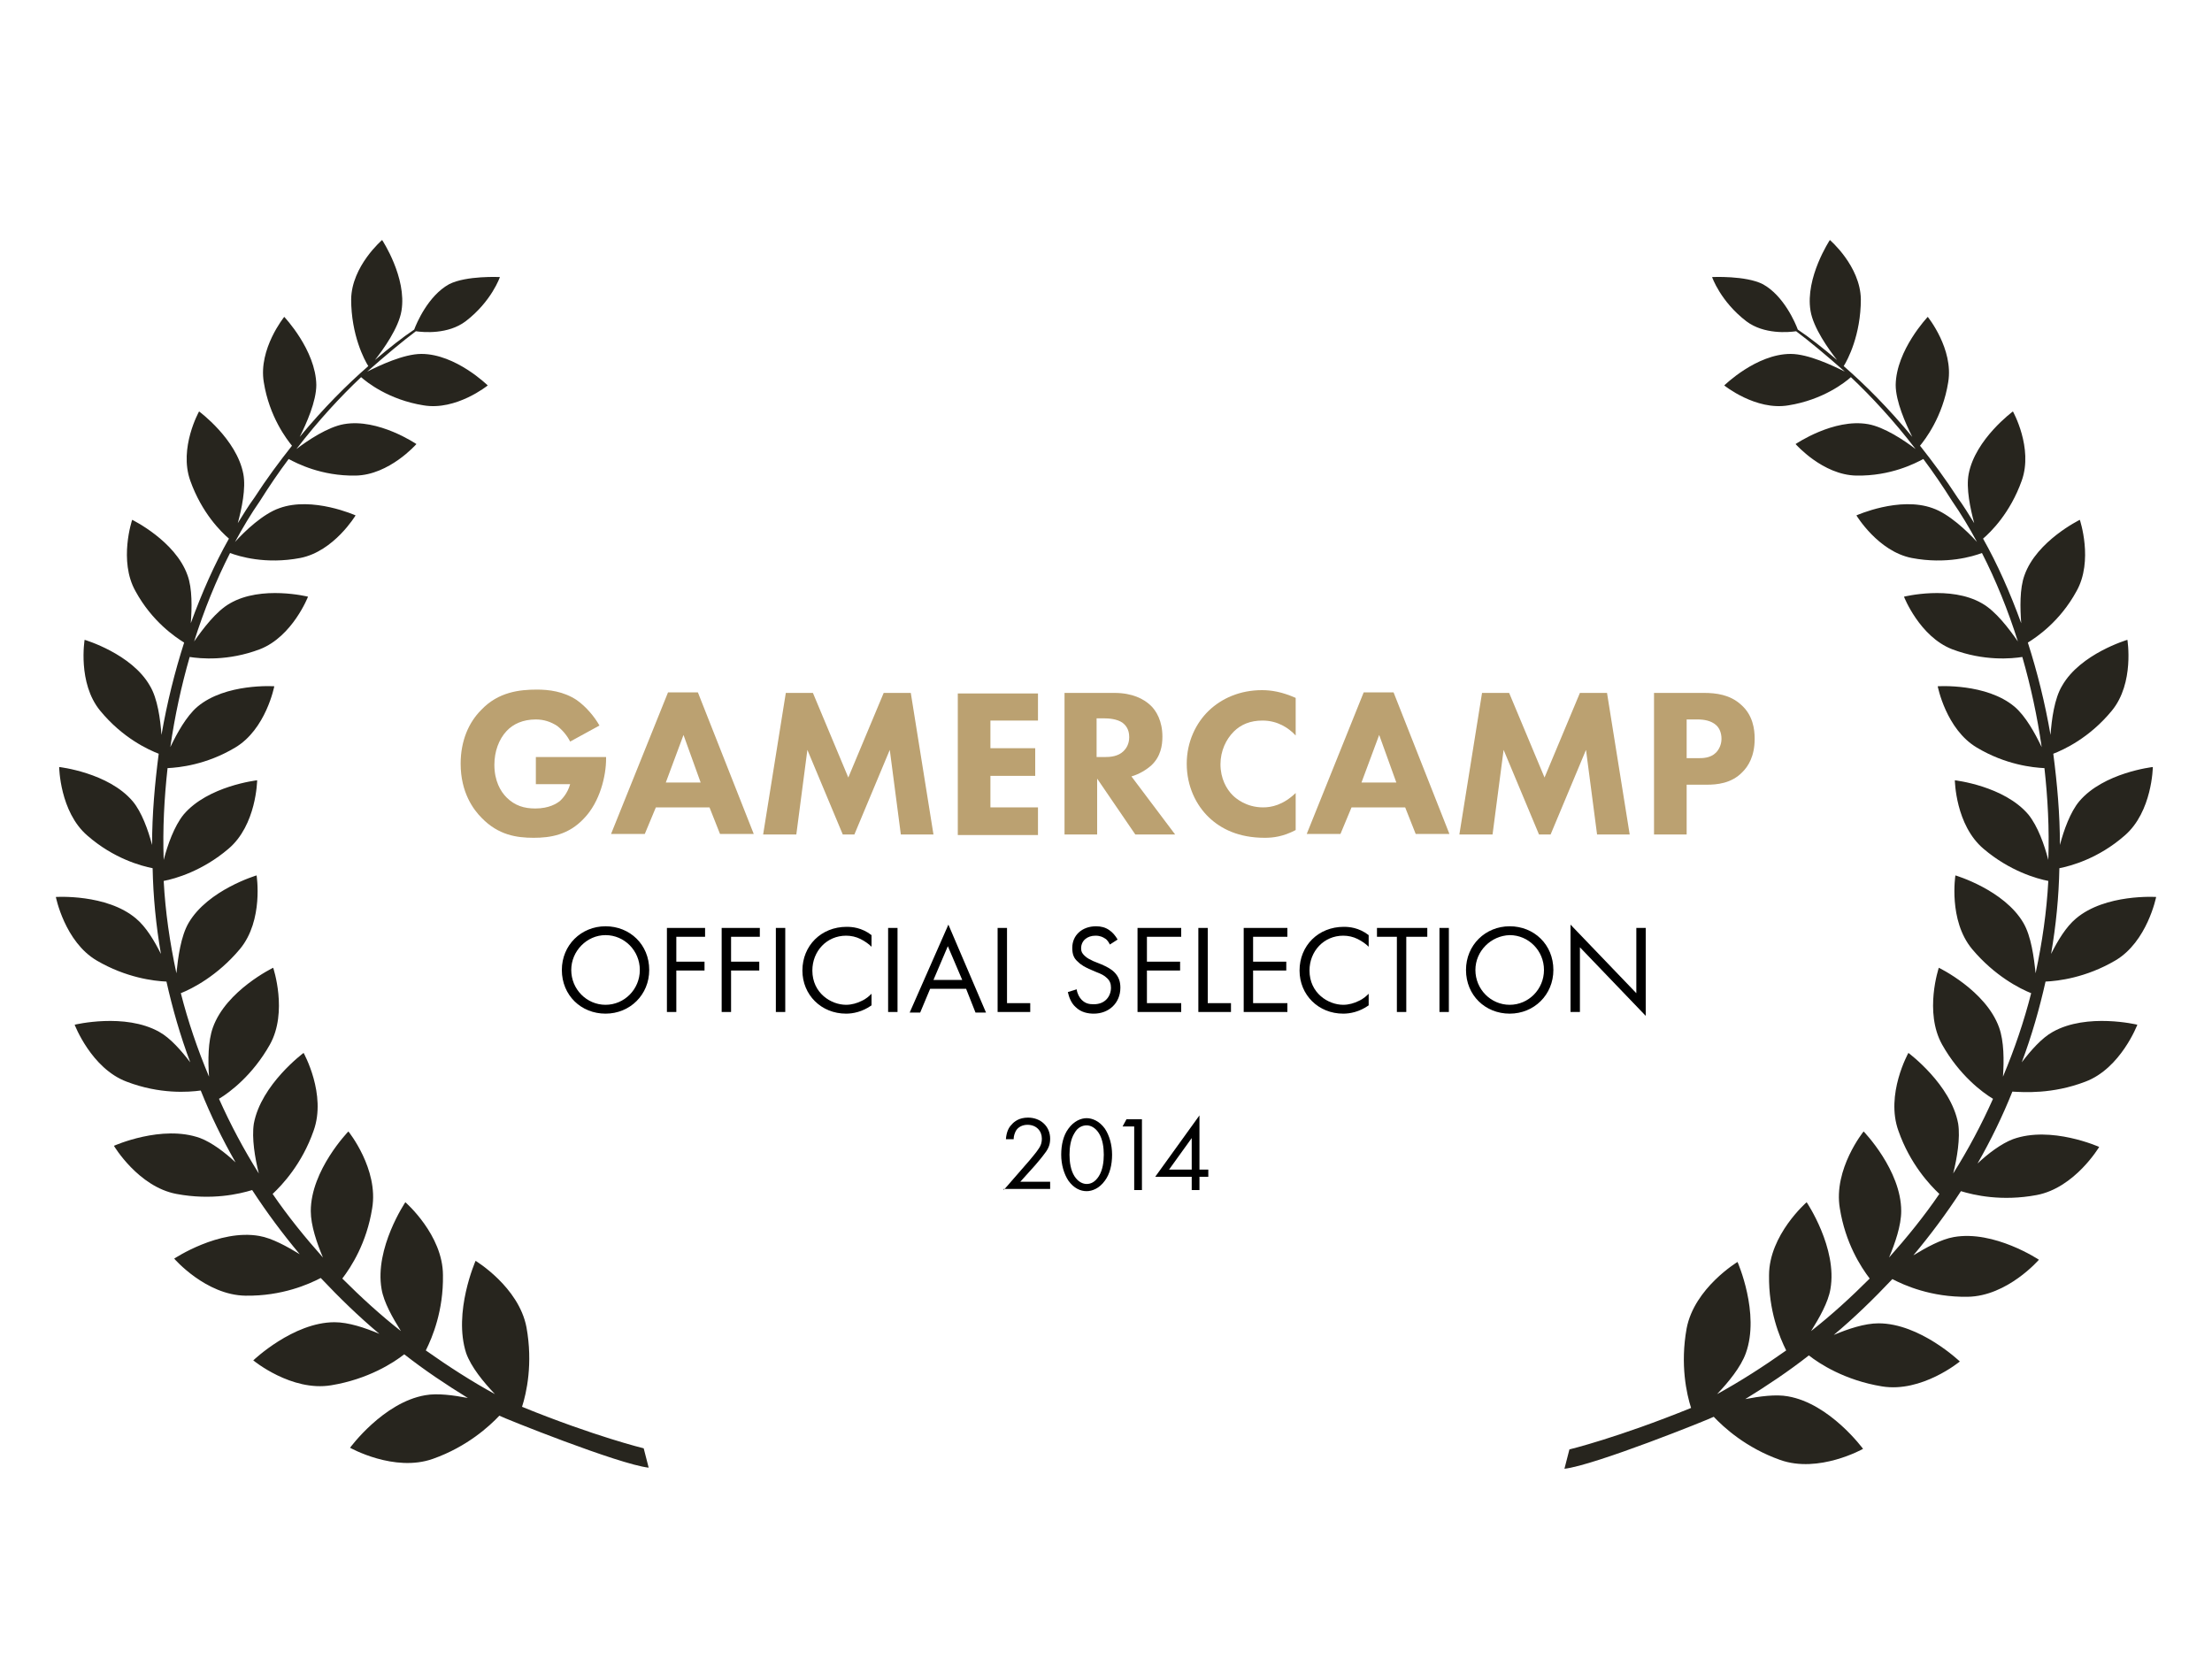 <?xml version="1.0" encoding="utf-8"?>
<!-- Generator: Adobe Illustrator 19.0.1, SVG Export Plug-In . SVG Version: 6.00 Build 0)  -->
<!DOCTYPE svg PUBLIC "-//W3C//DTD SVG 1.1//EN" "http://www.w3.org/Graphics/SVG/1.1/DTD/svg11.dtd">
<svg version="1.1" id="Layer_1" xmlns="http://www.w3.org/2000/svg" xmlns:xlink="http://www.w3.org/1999/xlink" x="0px" y="0px"
	 viewBox="0 0 400 300" enable-background="new 0 0 400 300" xml:space="preserve">
<g>
	<g>
		<path fill="#BBA171" d="M96.9,136.9h12.7v0.3c0,3.1-1.1,7.8-4,10.8c-2.8,3-6.1,3.5-9.1,3.5c-3.1,0-6.4-0.5-9.4-3.6
			c-1.5-1.5-3.8-4.6-3.8-9.8c0-4.2,1.5-7.5,3.7-9.7c3.1-3.3,7-3.7,10.1-3.7c2.1,0,4.8,0.3,7.2,1.9c1.7,1.2,3.2,3,4.1,4.6l-5.3,2.9
			c-0.5-1-1.3-2-2.3-2.8c-1.2-0.8-2.5-1.2-3.9-1.2c-2.3,0-4.1,0.8-5.3,2.1c-1.4,1.5-2.2,3.7-2.2,6.1c0,2.9,1.1,4.8,2.2,5.9
			c1.5,1.5,3.2,2,5.2,2c2.5,0,3.9-0.9,4.5-1.4c0.2-0.2,1.3-1.2,1.8-3h-6.2V136.9z"/>
		<path fill="#BBA171" d="M128.3,146h-9.7l-2,4.8h-6.1l10.3-25.6h5.4l10.1,25.6h-6.1L128.3,146z M126.7,141.5l-3.1-8.6l-3.2,8.6
			H126.7z"/>
		<path fill="#BBA171" d="M138,150.9l4.1-25.6h4.9l6.4,15.3l6.4-15.3h4.9l4.1,25.6h-5.9l-2-15.3l-6.4,15.3h-2.1l-6.4-15.3l-2,15.3
			H138z"/>
		<path fill="#BBA171" d="M187.7,130.3h-8.6v5h8.1v5h-8.1v5.7h8.6v5h-14.5v-25.6h14.5V130.3z"/>
		<path fill="#BBA171" d="M201.5,125.3c3.3,0,5.3,1.1,6.5,2.2c1.1,1,2.2,2.9,2.2,5.7c0,1.6-0.3,3.6-2,5.2c-0.9,0.8-2.2,1.6-3.6,2
			l7.9,10.5h-7.2l-6.9-10.1v10.1h-5.9v-25.6H201.5z M198.4,136.9h1.3c1.1,0,2.5-0.1,3.5-1.1c0.4-0.4,1-1.2,1-2.5
			c0-1.5-0.7-2.2-1.2-2.6c-1-0.7-2.5-0.8-3.3-0.8h-1.4V136.9z"/>
		<path fill="#BBA171" d="M234.3,150.1c-2.3,1.2-4.1,1.4-5.6,1.4c-4.7,0-7.9-1.6-10.1-3.7c-2.3-2.2-4-5.6-4-9.7c0-4,1.7-7.4,4-9.6
			c2.3-2.2,5.6-3.7,9.6-3.7c1.7,0,3.6,0.3,6.1,1.4v6.8c-1.3-1.4-3.3-2.7-6-2.7c-2.2,0-3.9,0.7-5.2,2c-1.4,1.4-2.4,3.5-2.4,5.9
			c0,2.6,1.1,4.5,2.2,5.6c0.5,0.5,2.4,2.2,5.5,2.2c1.5,0,3.6-0.4,5.9-2.6V150.1z"/>
		<path fill="#BBA171" d="M254.1,146h-9.7l-2,4.8h-6.1l10.3-25.6h5.4l10.1,25.6H256L254.1,146z M252.5,141.5l-3.1-8.6l-3.2,8.6
			H252.5z"/>
		<path fill="#BBA171" d="M263.9,150.9l4.1-25.6h4.9l6.4,15.3l6.4-15.3h4.9l4.1,25.6h-5.9l-2-15.3l-6.4,15.3h-2.1l-6.4-15.3l-2,15.3
			H263.9z"/>
		<path fill="#BBA171" d="M308.1,125.3c2.2,0,4.7,0.3,6.7,2.1c2.2,1.9,2.5,4.5,2.5,6.2c0,3.2-1.2,5-2.2,6c-2,2.1-4.7,2.3-6.5,2.3
			H305v9h-5.9v-25.6H308.1z M305,137.1h2.1c0.8,0,2.2,0,3.2-1c0.5-0.5,1-1.4,1-2.5c0-1.1-0.4-2-1-2.5c-0.9-0.8-2.2-1-3.3-1h-2V137.1
			z"/>
		<path d="M101.6,175.4c0-4.5,3.5-7.9,7.9-7.9s7.9,3.3,7.9,7.9c0,4.5-3.5,7.9-7.9,7.9S101.6,180,101.6,175.4z M103.3,175.4
			c0,3.5,2.8,6.3,6.2,6.3s6.2-2.8,6.2-6.3s-2.8-6.3-6.2-6.3S103.3,172,103.3,175.4z"/>
		<path d="M127.5,169.4h-5.2v4.5h5.1v1.6h-5.1v7.5h-1.7v-15.2h6.9V169.4z"/>
		<path d="M137.4,169.4h-5.2v4.5h5.1v1.6h-5.1v7.5h-1.7v-15.2h6.9V169.4z"/>
		<path d="M142,167.8V183h-1.7v-15.2H142z"/>
		<path d="M157.6,171.2c-0.5-0.5-1.2-1-2-1.4c-0.8-0.4-1.7-0.6-2.6-0.6c-3.5,0-6.1,2.8-6.1,6.3c0,4.1,3.4,6.2,6.1,6.2
			c1,0,2-0.3,2.8-0.7c0.9-0.4,1.5-1,1.8-1.3v2.1c-1.7,1.2-3.4,1.5-4.6,1.5c-4.5,0-7.9-3.4-7.9-7.8c0-4.5,3.4-7.9,8-7.9
			c0.9,0,2.7,0.1,4.5,1.5V171.2z"/>
		<path d="M162.3,167.8V183h-1.7v-15.2H162.3z"/>
		<path d="M174.7,178.8h-6.5l-1.8,4.3h-1.9l7-15.9l6.8,15.9h-1.9L174.7,178.8z M174,177.2l-2.6-6.1l-2.6,6.1H174z"/>
		<path d="M182.1,167.8v13.6h4.2v1.6h-5.9v-15.2H182.1z"/>
		<path d="M200.7,170.8c-0.2-0.4-0.5-0.9-0.9-1.1c-0.3-0.2-0.8-0.5-1.7-0.5c-1.5,0-2.6,0.9-2.6,2.3c0,0.6,0.2,0.9,0.6,1.3
			c0.5,0.5,1,0.7,1.6,1l1.5,0.6c0.9,0.4,1.7,0.8,2.3,1.4c0.8,0.8,1.1,1.7,1.1,2.8c0,2.8-2.1,4.7-4.8,4.7c-1,0-2.3-0.2-3.3-1.2
			c-0.8-0.7-1.2-1.8-1.4-2.7l1.6-0.5c0.1,0.8,0.5,1.5,0.9,1.9c0.7,0.7,1.4,0.8,2.2,0.8c2.1,0,3.1-1.5,3.1-3c0-0.7-0.2-1.3-0.8-1.8
			c-0.4-0.4-1-0.7-1.8-1l-1.4-0.6c-0.6-0.3-1.3-0.6-2-1.3c-0.7-0.6-1-1.3-1-2.5c0-2.3,1.8-3.9,4.3-3.9c0.9,0,1.7,0.2,2.4,0.7
			c0.6,0.4,1.1,1,1.5,1.7L200.7,170.8z"/>
		<path d="M213.6,169.4h-6.2v4.5h6v1.6h-6v5.9h6.2v1.6h-7.9v-15.2h7.9V169.4z"/>
		<path d="M218.4,167.8v13.6h4.2v1.6h-5.9v-15.2H218.4z"/>
		<path d="M232.8,169.4h-6.2v4.5h6v1.6h-6v5.9h6.2v1.6h-7.9v-15.2h7.9V169.4z"/>
		<path d="M247.5,171.2c-0.5-0.5-1.2-1-2-1.4c-0.8-0.4-1.7-0.6-2.6-0.6c-3.5,0-6.1,2.8-6.1,6.3c0,4.1,3.4,6.2,6.1,6.2
			c1,0,2-0.3,2.8-0.7c0.9-0.4,1.5-1,1.8-1.3v2.1c-1.7,1.2-3.4,1.5-4.6,1.5c-4.5,0-7.9-3.4-7.9-7.8c0-4.5,3.4-7.9,8-7.9
			c0.9,0,2.7,0.1,4.5,1.5V171.2z"/>
		<path d="M254.3,169.4V183h-1.7v-13.6H249v-1.6h9.1v1.6H254.3z"/>
		<path d="M262,167.8V183h-1.7v-15.2H262z"/>
		<path d="M265.1,175.4c0-4.5,3.5-7.9,7.9-7.9s7.9,3.3,7.9,7.9c0,4.5-3.5,7.9-7.9,7.9C268.6,183.3,265.1,180,265.1,175.4z
			 M266.8,175.4c0,3.5,2.8,6.3,6.2,6.3c3.4,0,6.2-2.8,6.2-6.3s-2.8-6.3-6.2-6.3C269.6,169.2,266.8,172,266.8,175.4z"/>
		<path d="M284,183v-15.8l11.9,12.4v-11.8h1.7v15.9l-11.9-12.4V183H284z"/>
		<path d="M181.5,215.2l4.7-5.4c0.3-0.4,1.2-1.4,1.5-1.9c0.6-0.8,0.7-1.4,0.7-2c0-1.4-1-2.5-2.6-2.5c-0.9,0-1.7,0.4-2.1,1.1
			c-0.2,0.4-0.4,0.9-0.4,1.5h-1.4c0.1-1.3,0.5-2.1,1-2.6c0.5-0.6,1.4-1.3,3-1.3c2.3,0,4,1.6,4,3.8c0,0.9-0.2,1.7-1,2.7
			c-0.5,0.7-1.2,1.5-1.7,2.1l-2.7,3h5.4v1.3H181.5z"/>
		<path d="M193.2,213.5c-0.8-1.2-1.3-2.9-1.3-4.7s0.4-3.5,1.3-4.7c1-1.4,2.3-1.9,3.3-1.9c1,0,2.3,0.5,3.3,1.9
			c0.8,1.2,1.3,2.9,1.3,4.7s-0.4,3.5-1.3,4.7c-1,1.4-2.3,1.9-3.3,1.9C195.4,215.4,194.2,214.9,193.2,213.5z M194.3,204.9
			c-0.7,1.1-0.9,2.6-0.9,3.9s0.2,2.8,0.9,3.9c0.7,1.1,1.6,1.4,2.2,1.4c0.7,0,1.5-0.3,2.2-1.4c0.7-1.1,0.9-2.6,0.9-3.9
			s-0.2-2.8-0.9-3.9c-0.7-1.1-1.6-1.4-2.2-1.4C195.8,203.5,194.9,203.8,194.3,204.9z"/>
		<path d="M205.1,203.7H203l0.7-1.3h2.8v12.8h-1.4V203.7z"/>
		<path d="M216.9,211.5h1.6v1.3h-1.6v2.4h-1.4v-2.4h-6.6l8-11.1V211.5z M215.5,211.5v-5.7l-4.1,5.7H215.5z"/>
	</g>
</g>
<g>
	<g>
		<g>
			<path fill="#27251E" d="M377.1,195.6c6.4-2.4,9.4-10.3,9.4-10.3s-9.1-2.2-15.3,1.3c-2,1.1-4,3.4-5.6,5.5
				c1.8-4.8,3.2-9.7,4.3-14.6c2.3-0.1,7.3-0.7,12.6-3.8c5.8-3.4,7.4-11.5,7.4-11.5s-9.2-0.6-14.5,3.9c-1.8,1.5-3.3,4-4.5,6.4
				c0.9-5.2,1.4-10.4,1.5-15.5c2-0.4,7-1.7,11.8-5.9c5-4.3,5.1-12.4,5.1-12.4s-8.9,1-13.3,6.2c-1.6,1.9-2.8,5.2-3.5,7.9
				c0-5.6-0.5-11.1-1.2-16.5c1.8-0.7,6.5-2.8,10.6-7.8c4.1-5,2.8-12.8,2.8-12.8s-8.5,2.5-11.8,8.3c-1.4,2.3-1.9,6.1-2.1,8.9
				c-1-5.8-2.4-11.4-4.1-16.7c1.6-1,5.8-3.8,8.8-9.3c3.1-5.5,0.6-12.9,0.6-12.9s-7.8,3.8-10,10c-0.9,2.4-0.8,6-0.6,8.7
				c-2-5.5-4.3-10.7-6.9-15.3c1.4-1.2,4.9-4.6,7-10.5c2.1-5.9-1.6-12.5-1.6-12.5s-6.8,5-8,11.3c-0.5,2.6,0.3,6.3,1,8.9
				c-1-1.6-1.9-3.1-3-4.6c-2.2-3.4-4.5-6.5-6.8-9.4c0.9-1.1,4.1-5.2,5.1-11.5c1-6-3.7-11.8-3.7-11.8s-5.7,6-5.8,12.3
				c0,3,1.8,7,3,9.4c-4.3-5.2-8.5-9.4-12.4-12.8c0.7-1.1,3.1-5.6,3.1-12.1c-0.1-6-5.6-10.7-5.6-10.7s-4.5,6.8-3.5,12.8
				c0.5,3.1,3.3,7,4.8,8.9c-2.6-2.2-5-4.1-7.1-5.5c-0.4-1.1-2.5-6.1-6.3-8.2c-3.1-1.6-9.2-1.3-9.2-1.3s1.5,4.4,6.2,8
				c3.2,2.4,7.6,2,9,1.8c2.4,1.8,5.4,4.3,8.8,7.3c-2.2-1.1-6.6-3.2-9.8-3.2c-6.2,0-12,5.7-12,5.7s5.7,4.6,11.6,3.6
				c6.3-1,10.3-4.2,11.3-5.1c3.7,3.5,7.7,7.8,11.7,13c-2.1-1.6-5.7-4-8.6-4.5c-6.2-1.1-13.1,3.6-13.1,3.6s4.9,5.6,11,5.7
				c6.2,0.1,10.6-2.2,12.1-3c1.8,2.4,3.5,4.9,5.2,7.6c1.6,2.3,3.1,4.8,4.5,7.4c-1.8-2-5.1-5.1-8-6.1c-6-2.2-13.8,1.3-13.8,1.3
				s3.9,6.5,10,7.7c6.3,1.2,11.1-0.3,12.7-0.9c2.5,4.9,4.7,10.3,6.5,16c-1.6-2.3-4-5.5-6.5-6.9c-5.7-3.3-14.1-1.2-14.1-1.2
				s2.8,7.2,8.7,9.5c5.8,2.2,10.8,1.7,12.7,1.4c1.5,5.2,2.7,10.7,3.5,16.3c-1.2-2.5-2.9-5.6-4.9-7.3c-5.1-4.3-13.9-3.7-13.9-3.7
				s1.5,7.8,7.1,11.1c5.2,3.1,10.1,3.6,12.2,3.7c0.6,5.4,0.9,11,0.7,16.6c-0.7-2.7-1.9-6.1-3.6-8.2c-4.4-5.2-13.3-6.2-13.3-6.2
				s0.1,8.1,5.2,12.4c4.7,4,9.6,5.4,11.7,5.8c-0.3,5.6-1.1,11.1-2.3,16.7c-0.3-2.9-0.8-6.7-2.2-9.1c-3.5-6-12.3-8.6-12.3-8.6
				s-1.3,8.1,3,13.3c4.1,4.9,8.7,7.2,10.7,8c-1.3,5.1-3,10.1-5.1,15.1c0.2-2.9,0.2-6.4-0.7-8.9c-2.4-6.7-10.9-10.8-10.9-10.8
				s-2.7,8,0.6,13.9c3.1,5.5,7.2,8.6,9.2,9.8c-2.1,4.7-4.5,9.2-7.2,13.5c0.7-2.8,1.3-6.4,0.9-9c-1.3-7.1-9-12.8-9-12.8
				s-4.2,7.5-1.8,14.1c2.1,6,5.7,9.8,7.4,11.4c-2.8,4.1-5.9,7.9-9.1,11.5c1.1-2.6,2.2-5.8,2.2-8.4c0-7.4-6.8-14.4-6.8-14.4
				s-5.5,6.8-4.3,13.9c1,6.3,3.8,10.6,5.4,12.7c-3.4,3.4-6.9,6.6-10.6,9.5c1.5-2.4,3.1-5.2,3.5-7.6c1.3-7.4-4.3-15.7-4.3-15.7
				s-6.8,5.9-6.8,13.2c-0.1,6.4,1.9,11.2,3.1,13.6c-4.1,2.9-8.3,5.6-12.5,7.9c2.1-2.2,4.3-4.9,5.2-7.4c2.6-7.2-1.5-16.5-1.5-16.5
				s-7.8,4.7-9.2,12c-1.2,6.6,0,11.9,0.8,14.4c-13.3,5.4-22,7.5-22,7.5l-0.9,3.5c5.4-0.6,26.3-9,27-9.4c1.8,1.9,5.8,5.6,12,7.8
				c7,2.5,15-2,15-2s-6-8.2-13.6-9.5c-2.2-0.4-5.1,0-7.7,0.5c3.9-2.4,7.8-5,11.5-7.9c1.9,1.5,6.5,4.5,13.2,5.6
				c7.2,1.2,14.1-4.5,14.1-4.5s-7.2-6.9-14.7-6.9c-2.5,0-5.5,1-8.1,2.1c3.7-3.1,7.2-6.5,10.6-10.1c2.1,1.1,7,3.3,13.6,3.2
				c7.2-0.1,12.9-6.7,12.9-6.7s-8.1-5.4-15.4-4.1c-2.3,0.4-5,1.9-7.3,3.3c3.1-3.7,6-7.6,8.6-11.6c2.3,0.7,7.3,1.9,13.7,0.7
				c6.9-1.3,11.3-8.7,11.3-8.7s-8.7-3.9-15.6-1.4c-2.1,0.8-4.5,2.6-6.4,4.4c2.4-4.2,4.5-8.5,6.3-13
				C365.9,197.5,371.1,197.9,377.1,195.6z"/>
		</g>
		<path fill="#27251E" d="M22.9,195.6c-6.4-2.4-9.4-10.3-9.4-10.3s9.1-2.2,15.3,1.3c2,1.1,4,3.4,5.6,5.5c-1.8-4.8-3.2-9.7-4.3-14.6
			c-2.3-0.1-7.3-0.7-12.6-3.8c-5.8-3.4-7.4-11.5-7.4-11.5s9.2-0.6,14.5,3.9c1.8,1.5,3.3,4,4.5,6.4c-0.9-5.2-1.4-10.4-1.5-15.5
			c-2-0.4-7-1.7-11.8-5.9c-5-4.3-5.1-12.4-5.1-12.4s8.9,1,13.3,6.2c1.6,1.9,2.8,5.2,3.5,7.9c0-5.6,0.5-11.1,1.2-16.5
			c-1.8-0.7-6.5-2.8-10.6-7.8c-4.1-5-2.8-12.8-2.8-12.8s8.5,2.5,11.8,8.3c1.4,2.3,1.9,6.1,2.1,8.9c1-5.8,2.4-11.4,4.1-16.7
			c-1.6-1-5.8-3.8-8.8-9.3c-3.1-5.5-0.6-12.9-0.6-12.9s7.8,3.8,10,10c0.9,2.4,0.8,6,0.6,8.7c2-5.5,4.3-10.7,6.9-15.3
			c-1.4-1.2-4.9-4.6-7-10.5c-2.1-5.9,1.6-12.5,1.6-12.5s6.8,5,8,11.3c0.5,2.6-0.3,6.3-1,8.9c1-1.6,1.9-3.1,3-4.6
			c2.2-3.4,4.5-6.5,6.8-9.4c-0.9-1.1-4.1-5.2-5.1-11.5c-1-6,3.7-11.8,3.7-11.8s5.7,6,5.8,12.3c0,3-1.8,7-3,9.4
			c4.3-5.2,8.5-9.4,12.4-12.8c-0.7-1.1-3.1-5.6-3.1-12.1c0.1-6,5.6-10.7,5.6-10.7s4.5,6.8,3.5,12.8c-0.5,3.1-3.3,7-4.8,8.9
			c2.6-2.2,5-4.1,7.1-5.5c0.4-1.1,2.5-6.1,6.3-8.2c3.1-1.6,9.2-1.3,9.2-1.3s-1.5,4.4-6.2,8c-3.2,2.4-7.6,2-9,1.8
			c-2.4,1.8-5.4,4.3-8.8,7.3c2.2-1.1,6.6-3.2,9.8-3.2c6.2,0,12,5.7,12,5.7s-5.7,4.6-11.6,3.6c-6.3-1-10.3-4.2-11.3-5.1
			c-3.7,3.5-7.7,7.8-11.7,13c2.1-1.6,5.7-4,8.6-4.5c6.2-1.1,13.1,3.6,13.1,3.6s-4.9,5.6-11,5.7c-6.2,0.1-10.6-2.2-12.1-3
			c-1.8,2.4-3.5,4.9-5.2,7.6c-1.6,2.3-3.1,4.8-4.5,7.4c1.8-2,5.1-5.1,8-6.1c6-2.2,13.8,1.3,13.8,1.3s-3.9,6.5-10,7.7
			c-6.3,1.2-11.1-0.3-12.7-0.9c-2.5,4.9-4.7,10.3-6.5,16c1.6-2.3,4-5.5,6.5-6.9c5.7-3.3,14.1-1.2,14.1-1.2s-2.8,7.2-8.7,9.5
			c-5.8,2.2-10.8,1.7-12.7,1.4c-1.5,5.2-2.7,10.7-3.5,16.3c1.2-2.5,2.9-5.6,4.9-7.3c5.1-4.3,13.9-3.7,13.9-3.7s-1.5,7.8-7.1,11.1
			c-5.2,3.1-10.1,3.6-12.2,3.7c-0.6,5.4-0.9,11-0.7,16.6c0.7-2.7,1.9-6.1,3.6-8.2c4.4-5.2,13.3-6.2,13.3-6.2s-0.1,8.1-5.2,12.4
			c-4.7,4-9.6,5.4-11.7,5.8c0.3,5.6,1.1,11.1,2.3,16.7c0.3-2.9,0.8-6.7,2.2-9.1c3.5-6,12.3-8.6,12.3-8.6s1.3,8.1-3,13.3
			c-4.1,4.9-8.7,7.2-10.7,8c1.3,5.1,3,10.1,5.1,15.1c-0.2-2.9-0.2-6.4,0.7-8.9c2.4-6.7,10.9-10.8,10.9-10.8s2.7,8-0.6,13.9
			c-3.1,5.5-7.2,8.6-9.2,9.8c2.1,4.7,4.5,9.2,7.2,13.5c-0.7-2.8-1.3-6.4-0.9-9c1.3-7.1,9-12.8,9-12.8s4.2,7.5,1.8,14.1
			c-2.1,6-5.7,9.8-7.4,11.4c2.8,4.1,5.9,7.9,9.1,11.5c-1.1-2.6-2.2-5.8-2.2-8.4c0-7.4,6.8-14.4,6.8-14.4s5.5,6.8,4.3,13.9
			c-1,6.3-3.8,10.6-5.4,12.7c3.4,3.4,6.9,6.6,10.6,9.5c-1.5-2.4-3.1-5.2-3.5-7.6c-1.3-7.4,4.3-15.7,4.3-15.7s6.8,5.9,6.8,13.2
			c0.1,6.4-1.9,11.2-3.1,13.6c4.1,2.9,8.3,5.6,12.5,7.9c-2.1-2.2-4.3-4.9-5.2-7.4C81.9,237.3,86,228,86,228s7.8,4.7,9.2,12
			c1.2,6.6,0,11.9-0.8,14.4c13.3,5.4,22,7.5,22,7.5l0.9,3.5c-5.4-0.6-26.3-9-27-9.4c-1.8,1.9-5.8,5.6-12,7.8c-7,2.5-15-2-15-2
			s6-8.2,13.6-9.5c2.2-0.4,5.1,0,7.7,0.5c-3.9-2.4-7.8-5-11.5-7.9c-1.9,1.5-6.5,4.5-13.2,5.6c-7.2,1.2-14.1-4.5-14.1-4.5
			s7.2-6.9,14.7-6.9c2.5,0,5.5,1,8.1,2.1c-3.7-3.1-7.2-6.5-10.6-10.1c-2.1,1.1-7,3.3-13.6,3.2c-7.2-0.1-12.9-6.7-12.9-6.7
			s8.1-5.4,15.4-4.1c2.3,0.4,5,1.9,7.3,3.3c-3.1-3.7-6-7.6-8.6-11.6c-2.3,0.7-7.3,1.9-13.7,0.7c-6.9-1.3-11.3-8.7-11.3-8.7
			s8.7-3.9,15.6-1.4c2.1,0.8,4.5,2.6,6.4,4.4c-2.4-4.2-4.5-8.5-6.3-13C34.1,197.5,28.9,197.9,22.9,195.6z"/>
	</g>
</g>
</svg>
